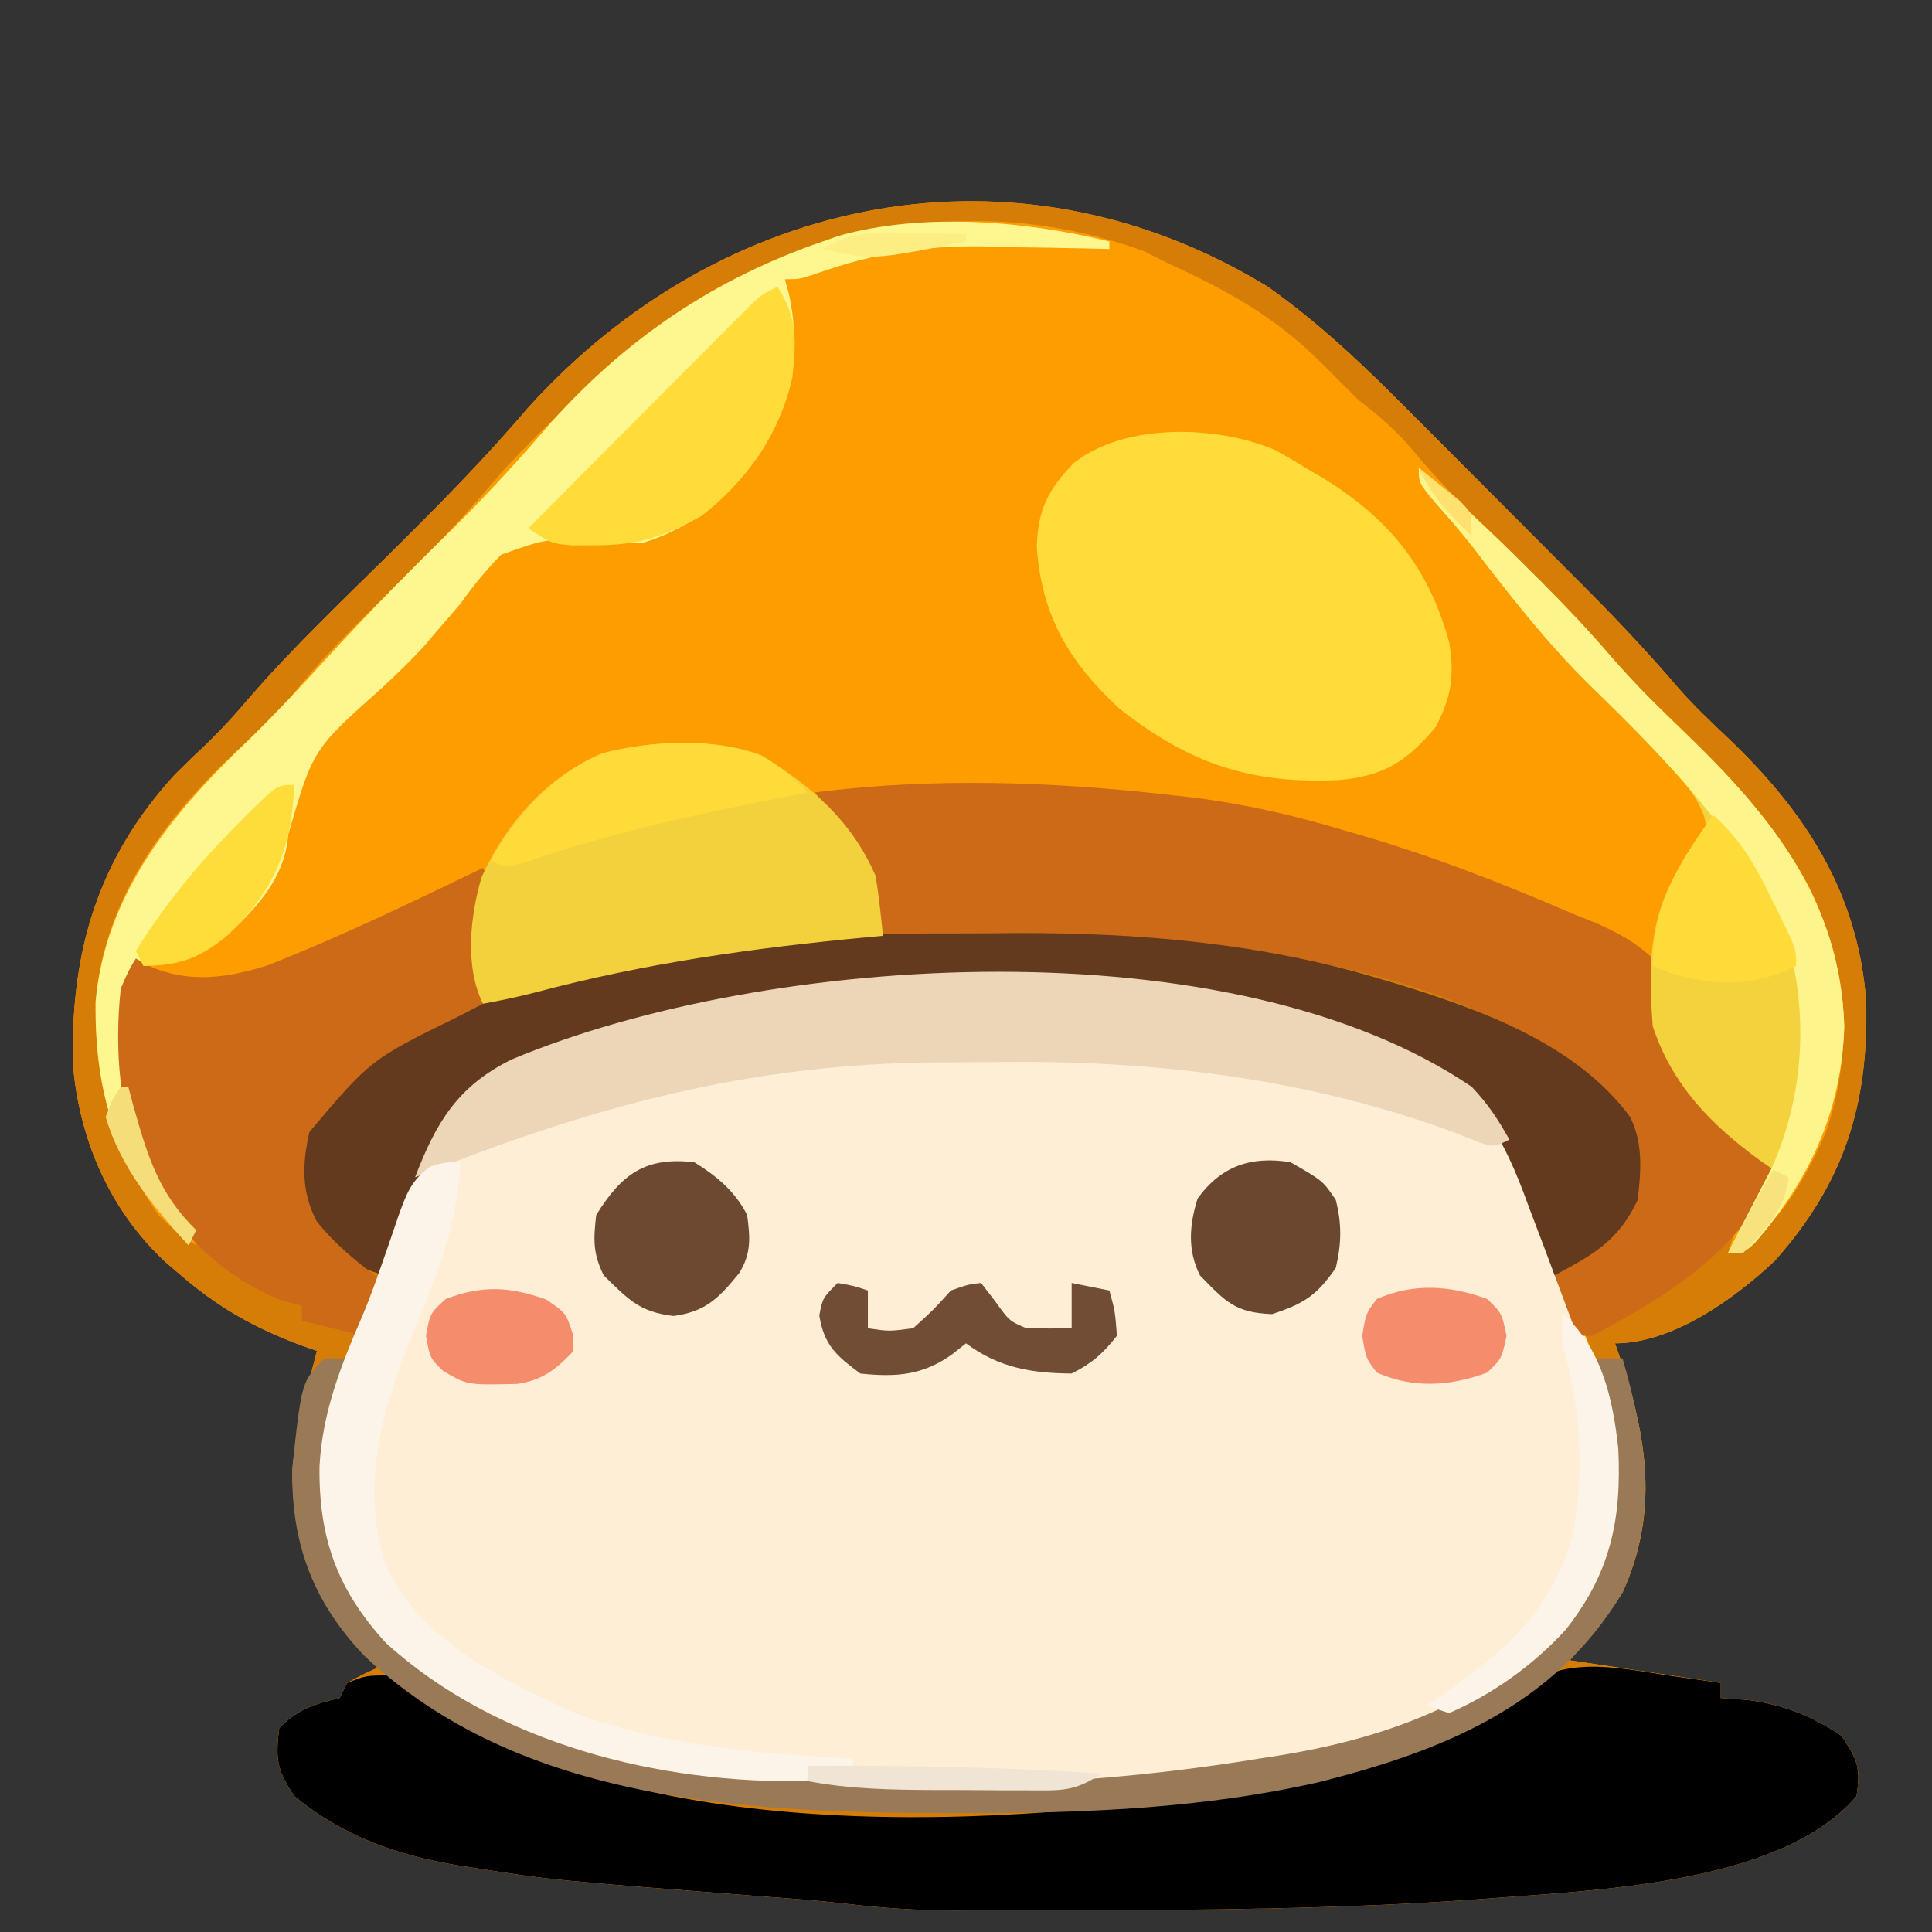 <?xml version="1.0" encoding="UTF-8"?>
<svg version="1.1" xmlns="http://www.w3.org/2000/svg" width="256" height="256">
<rect width="100%" height="100%" fill="#333333" stroke="none"/>
<path d="M0 0 C6.734 4.777 12.583 10.301 18.383 16.152 C19.671 17.441 19.671 17.441 20.984 18.755 C22.787 20.561 24.587 22.368 26.384 24.178 C29.119 26.931 31.862 29.676 34.605 32.42 C36.365 34.184 38.124 35.949 39.883 37.715 C40.693 38.527 41.504 39.338 42.339 40.175 C46.543 44.413 50.598 48.719 54.469 53.264 C56.485 55.55 58.668 57.624 60.883 59.715 C71.165 69.476 78.187 80.235 79.277 94.672 C79.62 108.338 76.382 118.695 67.188 129.039 C61.802 134.133 53.592 140 46 140 C46.205 140.592 46.41 141.183 46.621 141.793 C50.275 152.51 51.831 162.305 47 173 C44.848 176.223 42.527 179.044 40 182 C46.6 182.99 53.2 183.98 60 185 C60 185.66 60 186.32 60 187 C61.155 187.083 62.31 187.165 63.5 187.25 C68.134 187.827 72.133 189.368 76 192 C78.166 195.248 78.552 196.231 78 200 C67.867 211.837 42.993 212.43 28.367 213.629 C9.72 214.982 -8.938 215.096 -27.625 215.125 C-28.617 215.128 -29.609 215.13 -30.631 215.133 C-33.496 215.139 -36.361 215.137 -39.227 215.133 C-40.505 215.136 -40.505 215.136 -41.809 215.139 C-46.54 215.121 -51.143 214.834 -55.839 214.258 C-59.247 213.851 -62.664 213.608 -66.086 213.352 C-94.869 211.122 -94.869 211.122 -105.188 209.5 C-105.878 209.394 -106.569 209.288 -107.281 209.178 C-115.609 207.75 -122.448 205.349 -129 200 C-131.314 196.53 -131.51 195.082 -131 191 C-128.547 188.459 -126.348 187.808 -123 187 C-122.67 186.34 -122.34 185.68 -122 185 C-119.938 183.875 -119.938 183.875 -118 183 C-118.471 182.504 -118.941 182.007 -119.426 181.496 C-126.309 173.985 -129.304 166.95 -129.234 156.691 C-128.769 151.35 -127.345 146.178 -126 141 C-126.629 140.781 -127.258 140.562 -127.906 140.336 C-134.106 138.039 -139.002 135.321 -144 131 C-144.619 130.475 -145.238 129.951 -145.875 129.41 C-153.381 122.535 -157.483 113.12 -158.336 103.02 C-158.657 88.158 -155.077 75.806 -144.793 64.594 C-143.353 63.161 -141.893 61.747 -140.406 60.363 C-138.484 58.475 -136.772 56.59 -135.031 54.543 C-129.158 47.757 -122.631 41.576 -116.252 35.272 C-109.936 29.024 -103.759 22.773 -98 16 C-72.394 -12.302 -33.29 -20.341 0 0 Z " fill="#FE9D00" transform="translate(168,38)"/>
<path d="M0 0 C5.205 6.214 7.949 13.314 10.625 20.875 C10.994 21.887 11.362 22.899 11.742 23.941 C12.478 25.964 13.206 27.99 13.925 30.019 C14.638 31.997 15.378 33.966 16.143 35.925 C19.596 44.846 20.875 53.629 18.117 63 C12.623 74.934 1.554 81.675 -10.316 86.289 C-45.648 97.218 -96.425 98.89 -130.625 83.312 C-139.036 78.608 -147.401 71.932 -151.25 62.875 C-154.362 50.946 -151.539 40.911 -146.808 29.936 C-145.523 26.857 -144.462 23.716 -143.375 20.562 C-136.352 0.902 -136.352 0.902 -127.188 -3.625 C-94.822 -17.173 -29.478 -22.826 0 0 Z " fill="#FEEED6" transform="translate(195,144)"/>
<path d="M0 0 C6.734 4.777 12.583 10.301 18.383 16.152 C19.671 17.441 19.671 17.441 20.984 18.755 C22.787 20.561 24.587 22.368 26.384 24.178 C29.119 26.931 31.862 29.676 34.605 32.42 C36.365 34.184 38.124 35.949 39.883 37.715 C40.693 38.527 41.504 39.338 42.339 40.175 C46.543 44.413 50.598 48.719 54.469 53.264 C56.485 55.55 58.668 57.624 60.883 59.715 C71.165 69.476 78.187 80.235 79.277 94.672 C79.62 108.338 76.382 118.695 67.188 129.039 C61.802 134.133 53.592 140 46 140 C46.205 140.592 46.41 141.183 46.621 141.793 C50.275 152.51 51.831 162.305 47 173 C44.848 176.223 42.527 179.044 40 182 C46.6 182.99 53.2 183.98 60 185 C60 185.66 60 186.32 60 187 C61.155 187.083 62.31 187.165 63.5 187.25 C68.134 187.827 72.133 189.368 76 192 C78.166 195.248 78.552 196.231 78 200 C67.867 211.837 42.993 212.43 28.367 213.629 C9.72 214.982 -8.938 215.096 -27.625 215.125 C-28.617 215.128 -29.609 215.13 -30.631 215.133 C-33.496 215.139 -36.361 215.137 -39.227 215.133 C-40.505 215.136 -40.505 215.136 -41.809 215.139 C-46.54 215.121 -51.143 214.834 -55.839 214.258 C-59.247 213.851 -62.664 213.608 -66.086 213.352 C-94.869 211.122 -94.869 211.122 -105.188 209.5 C-105.878 209.394 -106.569 209.288 -107.281 209.178 C-115.609 207.75 -122.448 205.349 -129 200 C-131.314 196.53 -131.51 195.082 -131 191 C-128.547 188.459 -126.348 187.808 -123 187 C-122.67 186.34 -122.34 185.68 -122 185 C-119.938 183.875 -119.938 183.875 -118 183 C-118.471 182.504 -118.941 182.007 -119.426 181.496 C-126.309 173.985 -129.304 166.95 -129.234 156.691 C-128.769 151.35 -127.345 146.178 -126 141 C-126.629 140.781 -127.258 140.562 -127.906 140.336 C-134.106 138.039 -139.002 135.321 -144 131 C-144.619 130.475 -145.238 129.951 -145.875 129.41 C-153.381 122.535 -157.483 113.12 -158.336 103.02 C-158.657 88.158 -155.077 75.806 -144.793 64.594 C-143.353 63.161 -141.893 61.747 -140.406 60.363 C-138.484 58.475 -136.772 56.59 -135.031 54.543 C-129.158 47.757 -122.631 41.576 -116.252 35.272 C-109.936 29.024 -103.759 22.773 -98 16 C-72.394 -12.302 -33.29 -20.341 0 0 Z M-101 24 C-102.112 25.273 -103.218 26.55 -104.32 27.832 C-108.38 32.518 -112.769 36.842 -117.188 41.188 C-121.71 45.637 -126.096 49.988 -130 55 C-132.414 57.495 -134.885 59.893 -137.43 62.254 C-146.536 70.851 -154.218 81.555 -155.277 94.352 C-155.569 105.264 -153.197 113.967 -147 123 C-144.395 125.508 -144.395 125.508 -142 127 C-143.124 124.565 -144.311 122.589 -145.938 120.438 C-151.228 112.511 -152.012 102.251 -151 93 C-150.34 92.01 -149.68 91.02 -149 90 C-148.01 90.66 -147.02 91.32 -146 92 C-132.29 94.852 -115.976 83.775 -104 78 C-104.495 79.485 -104.495 79.485 -105 81 C-105.094 83.019 -105.13 85.041 -105.125 87.062 C-105.128 88.126 -105.13 89.189 -105.133 90.285 C-105.184 92.967 -105.184 92.967 -104 95 C-101.166 94.376 -98.333 93.751 -95.5 93.125 C-94.709 92.951 -93.917 92.777 -93.102 92.598 C-91.922 92.337 -91.922 92.337 -90.719 92.07 C-89.918 91.893 -89.118 91.716 -88.293 91.534 C-86.276 91.064 -84.277 90.522 -82.281 89.969 C-76.299 88.452 -70.125 88.009 -64 87.375 C-62.122 87.174 -62.122 87.174 -60.207 86.969 C-57.139 86.641 -54.07 86.318 -51 86 C-52.16 78.124 -52.16 78.124 -56.125 71.375 C-56.664 70.723 -57.203 70.07 -57.758 69.398 C-58.168 68.937 -58.578 68.475 -59 68 C-43.839 65.788 -28.359 66.59 -13.188 68.312 C-12.134 68.43 -11.08 68.548 -9.995 68.669 C-3.119 69.522 3.372 71.002 10 73 C10.729 73.212 11.458 73.424 12.209 73.642 C24.453 77.27 35.745 82.433 47.131 88.177 C48.965 89.134 48.965 89.134 51 89 C50.845 90.918 50.845 90.918 50.688 92.875 C50.72 99.665 53.355 105.211 58.008 110.117 C60.877 112.669 63.805 114.87 67 117 C66.476 117.814 66.476 117.814 65.941 118.645 C65.486 119.36 65.031 120.075 64.562 120.812 C63.884 121.874 63.884 121.874 63.191 122.957 C61.859 125.081 61.859 125.081 61 128 C67.394 125.457 71.163 118.252 73.875 112.188 C77.767 101.159 76.597 90.596 72 80 C67.345 71.271 61.089 64.612 54 57.812 C48.337 52.317 42.742 46.854 37.618 40.847 C34.861 37.7 31.865 34.799 28.875 31.875 C25.516 28.589 22.209 25.335 19.227 21.699 C17.011 19.014 14.742 17.125 12 15 C10.333 13.333 8.667 11.667 7 10 C1.018 4.046 -5.349 0.49 -13 -3 C-14.155 -3.578 -15.31 -4.155 -16.5 -4.75 C-49.974 -16.705 -78.659 0.056 -101 24 Z M-109 109 C-112.277 114.362 -114.075 120.023 -115.995 125.991 C-117.974 132.096 -120.334 138.017 -122.766 143.953 C-125.907 151.707 -126.462 160.913 -124.129 169.031 C-119.024 179.877 -109.312 187.119 -98.332 191.445 C-67.594 201.982 -32.668 201.189 -1 196 C-0.246 195.883 0.507 195.765 1.284 195.644 C17.162 193.121 30.781 187.439 41.527 175.188 C46.755 167.422 47.278 159.031 46 150 C44.82 145.196 42.843 140.705 40.894 136.173 C39.595 133.015 38.499 129.793 37.38 126.568 C32.581 112.34 32.581 112.34 21.625 102.688 C-8.629 89.315 -83.347 81.424 -109 109 Z " fill="#D67D08" transform="translate(168,38)"/>
<path d="M0 0 C1.959 0.278 1.959 0.278 3.957 0.562 C5.463 0.779 5.463 0.779 7 1 C7 1.66 7 2.32 7 3 C8.732 3.124 8.732 3.124 10.5 3.25 C15.134 3.827 19.133 5.368 23 8 C25.166 11.248 25.552 12.231 25 16 C14.867 27.837 -10.007 28.43 -24.633 29.629 C-43.28 30.982 -61.938 31.096 -80.625 31.125 C-81.617 31.128 -82.609 31.13 -83.631 31.133 C-86.496 31.139 -89.361 31.137 -92.227 31.133 C-93.505 31.136 -93.505 31.136 -94.809 31.139 C-99.54 31.121 -104.143 30.834 -108.839 30.258 C-112.247 29.851 -115.664 29.608 -119.086 29.352 C-147.869 27.122 -147.869 27.122 -158.188 25.5 C-159.224 25.341 -159.224 25.341 -160.281 25.178 C-168.609 23.75 -175.448 21.349 -182 16 C-184.314 12.53 -184.51 11.082 -184 7 C-181.547 4.459 -179.348 3.808 -176 3 C-175.67 2.34 -175.34 1.68 -175 1 C-172.5 0 -172.5 0 -169 0 C-166.707 1.278 -164.653 2.784 -162.52 4.312 C-134.001 23.413 -83.409 20.082 -51.254 14.152 C-40.182 11.957 -28.982 9.429 -20.125 2.125 C-13.855 -2.616 -7.375 -1.148 0 0 Z " fill="#000000" transform="translate(221,222)"/>
<path d="M0 0 C1.054 0.118 2.107 0.235 3.193 0.356 C10.069 1.21 16.558 2.694 23.188 4.688 C24.265 4.997 24.265 4.997 25.365 5.314 C35.044 8.144 44.445 11.792 53.688 15.812 C55.202 16.413 55.202 16.413 56.747 17.025 C59.66 18.351 61.856 19.489 64.188 21.688 C65.274 24.794 65.669 27.513 65.869 30.793 C66.408 35.691 68.866 39.157 72.188 42.688 C75.055 44.947 78.013 46.888 81.188 48.688 C76.086 60.174 67.021 65.939 56.188 71.688 C55.528 71.688 54.867 71.688 54.188 71.688 C53.197 69.047 52.208 66.407 51.188 63.688 C51.742 63.301 52.296 62.914 52.867 62.516 C53.592 61.995 54.316 61.474 55.062 60.938 C55.782 60.427 56.501 59.917 57.242 59.391 C59.892 57.071 60.903 55.028 61.629 51.609 C61.875 47.194 61.385 44.196 58.688 40.625 C35.501 17.392 -7.613 19.166 -37.812 18.688 C-37.992 18.025 -38.172 17.363 -38.357 16.68 C-39.725 11.848 -41.016 7.674 -44 3.562 C-44.53 2.817 -45.06 2.072 -45.605 1.305 C-46.004 0.771 -46.402 0.237 -46.812 -0.312 C-31.23 -2.29 -15.582 -1.768 0 0 Z " fill="#CD6A17" transform="translate(154.812,105.312)"/>
<path d="M0 0 C2.724 0.003 5.448 -0.02 8.172 -0.046 C24.349 -0.105 40.68 1.308 56.237 6.003 C57.092 6.256 57.947 6.509 58.829 6.769 C69.852 10.183 82.336 14.709 89.424 24.316 C91.164 27.795 90.873 31.512 90.424 35.316 C87.825 40.826 84.542 42.515 79.424 45.316 C78.965 44.086 78.506 42.856 78.033 41.589 C77.414 39.956 76.794 38.323 76.174 36.691 C75.724 35.478 75.724 35.478 75.264 34.241 C71.89 25.412 68.634 20.701 59.92 16.695 C25.382 3.072 -24.786 3.152 -59.131 17.972 C-68.565 23.156 -70.636 30.994 -73.744 40.777 C-74.576 43.316 -74.576 43.316 -75.576 45.316 C-79.969 44.153 -82.613 41.914 -85.388 38.437 C-87.638 34.418 -87.705 30.726 -86.576 26.316 C-82.811 19.563 -76.291 15.722 -69.576 12.316 C-68.728 11.885 -67.88 11.455 -67.006 11.011 C-60.688 8.113 -54.177 6.286 -47.451 4.628 C-46.647 4.426 -45.844 4.223 -45.016 4.015 C-30.208 0.56 -15.142 -0.037 0 0 Z " fill="#633A1D" transform="translate(126.576,123.684)"/>
<path d="M0 0 C1.378 0.749 2.733 1.543 4.062 2.375 C4.831 2.822 5.599 3.27 6.391 3.73 C15.088 9.102 20.288 15.445 23.062 25.375 C23.818 29.729 23.415 32.708 21.312 36.688 C17.566 41.162 14.649 43.106 8.762 43.719 C-3.016 44.336 -11.206 41.681 -20.668 34.223 C-27.314 28.053 -30.977 21.863 -31.562 12.75 C-31.383 7.823 -30.034 5.22 -26.641 1.715 C-19.87 -3.611 -7.745 -3.296 0 0 Z " fill="#FFDC39" transform="translate(168.938,59.625)"/>
<path d="M0 0 C0 0.33 0 0.66 0 1 C-1.17 0.969 -1.17 0.969 -2.364 0.937 C-5.972 0.852 -9.579 0.801 -13.188 0.75 C-14.414 0.716 -15.641 0.683 -16.904 0.648 C-24.692 0.566 -31.124 1.547 -38.482 4.134 C-41 5 -41 5 -43 5 C-42.84 5.572 -42.68 6.145 -42.516 6.734 C-40.741 14.534 -42.155 21.41 -46.324 28.137 C-50.409 33.937 -55.145 37.861 -62 40 C-63.909 39.956 -65.819 39.906 -67.723 39.768 C-74.394 39.291 -74.394 39.291 -80.578 41.492 C-82.61 43.548 -84.309 45.657 -86 48 C-87.029 49.22 -88.07 50.428 -89.125 51.625 C-89.678 52.281 -90.231 52.937 -90.801 53.613 C-92.632 55.6 -94.493 57.407 -96.48 59.23 C-105.538 67.294 -105.538 67.294 -108.812 78.605 C-109.261 84.33 -112.81 88.051 -116.812 91.875 C-120.462 94.945 -123.215 95.617 -128 96 C-131.29 100.935 -130.503 106.233 -130 112 C-128.477 119.45 -126.512 125.641 -121 131 C-121.495 131.99 -121.495 131.99 -122 133 C-131.074 123.293 -134.464 113.99 -134.34 100.766 C-133.044 86.411 -124.065 75.532 -114 66 C-110.439 62.502 -107.041 58.883 -103.688 55.188 C-98.203 49.185 -92.498 43.427 -86.696 37.733 C-82.238 33.333 -78.091 28.74 -74 24 C-63.949 12.794 -52.264 4.899 -38 0 C-37.303 -0.245 -36.605 -0.49 -35.887 -0.742 C-24.764 -3.895 -11.056 -2.727 0 0 Z " fill="#FEF78F" transform="translate(147,32)"/>
<path d="M0 0 C0.495 0.99 0.495 0.99 1 2 C0.67 2.66 0.34 3.32 0 4 C-0.071 6.374 -0.084 8.75 -0.062 11.125 C-0.053 12.406 -0.044 13.688 -0.035 15.008 C-0.024 15.995 -0.012 16.983 0 18 C-1.074 18.557 -2.148 19.114 -3.254 19.688 C-14.885 25.389 -14.885 25.389 -23 35 C-23.965 39.193 -24.08 42.953 -22.035 46.828 C-19.499 50.037 -16.269 52.572 -13 55 C-13.99 57.31 -14.98 59.62 -16 62 C-18.64 61.34 -21.28 60.68 -24 60 C-24 59.34 -24 58.68 -24 58 C-24.825 57.794 -25.65 57.587 -26.5 57.375 C-35.056 54.014 -40.621 47.994 -45 40 C-48.2 32.352 -48.868 24.215 -48 16 C-46.98 13.621 -46.98 13.621 -46 12 C-45.429 12.32 -44.858 12.639 -44.27 12.969 C-39.078 15.328 -33.94 14.608 -28.609 12.938 C-18.862 9.121 -9.425 4.545 0 0 Z " fill="#CD6A17" transform="translate(64,115)"/>
<path d="M0 0 C6.694 4.15 11.93 8.653 15.125 15.938 C15.596 18.597 15.839 21.249 16.125 23.938 C15.417 24.002 14.709 24.067 13.98 24.134 C-0.99 25.542 -15.393 27.559 -29.929 31.435 C-32.228 32.029 -34.539 32.512 -36.875 32.938 C-39.32 28.047 -38.569 21.306 -37.074 16.203 C-33.808 8.974 -28.421 2.849 -21.023 -0.262 C-14.554 -1.907 -6.36 -2.379 0 0 Z " fill="#F3D13D" transform="translate(100.875,100.062)"/>
<path d="M0 0 C2.15 2.259 3.464 4.256 5 7 C3 8 3 8 0.961 7.363 C0.108 7.017 -0.746 6.67 -1.625 6.312 C-21.118 -1.02 -41.708 -3.528 -62.422 -3.281 C-65.093 -3.25 -67.764 -3.24 -70.436 -3.234 C-95.621 -3.123 -116.692 2.626 -140 12 C-137.234 4.72 -134.312 -0.121 -127.188 -3.625 C-93.172 -17.863 -31.697 -21.554 0 0 Z " fill="#EDD6B7" transform="translate(195,144)"/>
<path d="M0 0 C5.072 4.248 9.837 8.684 14.5 13.375 C15.125 13.996 15.75 14.618 16.395 15.258 C19.53 18.4 22.547 21.591 25.438 24.961 C28.545 28.562 31.874 31.849 35.306 35.138 C46.791 46.192 55.845 57.378 56.375 74 C56.019 85.163 51.782 94.41 44.406 102.816 C43 104 43 104 41 104 C42.813 100.223 44.907 96.627 47 93 C46.42 92.599 45.84 92.198 45.242 91.785 C38.7 87.024 33.603 81.808 31 74 C30.252 64.344 30.683 57.359 36.812 49.75 C38.207 48.098 38.207 48.098 37.816 46.176 C36.749 43.332 35.188 41.666 33.125 39.438 C32.31 38.554 31.496 37.671 30.656 36.762 C28.031 34.033 25.339 31.39 22.625 28.75 C16.896 23.094 12.067 16.907 7.187 10.52 C5.634 8.531 3.987 6.637 2.312 4.75 C0 2 0 2 0 0 Z " fill="#F4D23E" transform="translate(188,62)"/>
<path d="M0 0 C0.99 0 1.98 0 3 0 C2.67 0.99 2.34 1.98 2 3 C-0.255 12.25 -0.743 23.408 4.27 31.762 C16.512 47.596 35.059 52.074 53.969 54.754 C77.232 57.591 100.916 56.783 124 53 C124.754 52.883 125.507 52.765 126.284 52.644 C141.48 50.229 155.527 44.926 165.746 32.969 C169.309 27.374 170.483 22.665 170.312 16.062 C170.304 15.363 170.296 14.664 170.287 13.943 C170.172 9 169.559 4.676 168 0 C169.32 0 170.64 0 172 0 C175.127 11.002 176.756 20.232 172 31 C162.95 46.134 148.086 52.021 131.73 56.156 C116.606 59.577 101.271 60.237 85.812 60.25 C85.076 60.251 84.339 60.251 83.58 60.252 C56.334 60.213 25.979 59.018 5.164 39.293 C-1.628 32.097 -4.472 24.31 -4.266 14.449 C-3.027 3.027 -3.027 3.027 0 0 Z " fill="#997956" transform="translate(43,180)"/>
<path d="M0 0 C-0.409 8.049 -2.92 14.6 -6 22 C-10.165 32.008 -13.368 42.432 -9.938 53.25 C-5.387 63.425 5.671 68.665 15.344 73.066 C26.888 77.307 39.814 78.448 52 79 C52 79.33 52 79.66 52 80 C50.02 80 48.04 80 46 80 C46 80.66 46 81.32 46 82 C26.418 82.415 4.816 77.057 -9.875 63.688 C-16.282 56.678 -18.772 49.867 -18.664 40.307 C-18.268 32.985 -15.74 26.722 -12.855 20.062 C-11.958 17.9 -11.172 15.719 -10.406 13.508 C-10.149 12.774 -9.892 12.041 -9.627 11.285 C-9.137 9.877 -8.654 8.465 -8.181 7.051 C-7.154 4.192 -6.473 2.333 -3.945 0.555 C-2 0 -2 0 0 0 Z " fill="#FCF4E9" transform="translate(61,154)"/>
<path d="M0 0 C2.726 4.089 2.492 7.204 2 12 C0.332 19.487 -4.054 25.716 -10.062 30.375 C-14.912 33.057 -18.539 34.278 -24.125 34.25 C-25.676 34.258 -25.676 34.258 -27.258 34.266 C-30 34 -30 34 -33 32 C-28.625 27.6 -24.247 23.204 -19.865 18.81 C-18.374 17.314 -16.885 15.818 -15.396 14.32 C-13.258 12.171 -11.118 10.024 -8.977 7.879 C-8.309 7.206 -7.641 6.533 -6.953 5.84 C-6.333 5.219 -5.712 4.599 -5.073 3.959 C-4.526 3.411 -3.98 2.862 -3.417 2.297 C-2 1 -2 1 0 0 Z " fill="#FFDC39" transform="translate(103,38)"/>
<path d="M0 0 C5.072 4.248 9.837 8.684 14.5 13.375 C15.125 13.996 15.75 14.618 16.395 15.258 C19.53 18.4 22.547 21.591 25.438 24.961 C28.545 28.562 31.874 31.849 35.306 35.138 C46.791 46.192 55.845 57.378 56.375 74 C56.019 85.163 51.782 94.41 44.406 102.816 C43 104 43 104 41 104 C42.053 101.878 43.122 99.767 44.219 97.668 C44.853 96.44 44.853 96.44 45.5 95.188 C45.923 94.377 46.346 93.566 46.781 92.73 C50.843 83.631 51.602 73.334 49.16 63.68 C43.799 49.854 33.081 38.924 22.625 28.75 C16.896 23.094 12.067 16.907 7.187 10.52 C5.634 8.531 3.987 6.637 2.312 4.75 C0 2 0 2 0 0 Z " fill="#FDF58C" transform="translate(188,62)"/>
<path d="M0 0 C2.929 1.813 5.436 3.873 7 7 C7.404 9.964 7.564 12.089 5.953 14.691 C3.231 18.015 1.523 19.792 -2.75 20.375 C-7.275 19.853 -8.767 18.158 -12 15 C-13.451 12.097 -13.372 10.227 -13 7 C-9.622 1.543 -6.462 -0.746 0 0 Z " fill="#6C4930" transform="translate(92,154)"/>
<path d="M0 0 C2.393 1.436 3.925 2.699 5.812 4.688 C5.169 4.813 4.526 4.938 3.863 5.067 C-8.098 7.419 -19.804 9.88 -31.336 13.867 C-34.188 14.688 -34.188 14.688 -36.188 13.688 C-32.632 7.613 -27.964 2.27 -21.363 -0.496 C-14.711 -2.206 -6.47 -2.627 0 0 Z " fill="#FEDB39" transform="translate(101.188,100.312)"/>
<path d="M0 0 C4.279 2.456 4.279 2.456 6 5 C6.809 8.172 6.76 10.821 6 14 C3.487 17.655 1.764 18.75 -2.438 20.125 C-7.346 19.953 -8.615 18.466 -12 15 C-13.667 11.667 -13.416 8.325 -12.312 4.812 C-9.17 0.473 -5.189 -0.847 0 0 Z " fill="#6A472E" transform="translate(171,154)"/>
<path d="M0 0 C2.125 0.375 2.125 0.375 4 1 C4 2.65 4 4.3 4 6 C6.789 6.419 6.789 6.419 10 6 C12.646 3.604 12.646 3.604 15 1 C17.312 0.188 17.312 0.188 19 0 C19.619 0.804 20.238 1.609 20.875 2.438 C22.742 5.039 22.742 5.039 25 6 C27 6.04 29 6.043 31 6 C31 4.02 31 2.04 31 0 C33.475 0.495 33.475 0.495 36 1 C36.75 3.75 36.75 3.75 37 7 C35.159 9.349 33.66 10.67 31 12 C25.672 11.958 21.362 11.236 17 8 C16.402 8.474 15.804 8.949 15.188 9.438 C11.236 12.26 7.752 12.492 3 12 C-0.179 9.632 -1.792 8.277 -2.438 4.312 C-2 2 -2 2 0 0 Z " fill="#704D34" transform="translate(111,170)"/>
<path d="M0 0 C3.642 3.207 5.677 6.811 7.75 11.125 C8.066 11.758 8.382 12.391 8.707 13.043 C11 17.718 11 17.718 11 20 C5.473 22.764 0.294 22.655 -5.5 21 C-6.325 20.67 -7.15 20.34 -8 20 C-7.863 11.667 -4.793 6.695 0 0 Z " fill="#FEDB39" transform="translate(227,108)"/>
<path d="M0 0 C5.216 4.618 6.695 11.214 7.43 17.93 C7.891 27.355 6.391 34.439 0.461 41.949 C-3.813 46.618 -9.188 50.48 -15 53 C-15.99 52.67 -16.98 52.34 -18 52 C-16.913 51.273 -16.913 51.273 -15.805 50.531 C-7.264 44.61 -1.148 39.131 1.535 28.844 C2.924 20.347 2.433 12.213 0 4 C0 2.68 0 1.36 0 0 Z " fill="#FCF4E9" transform="translate(207,174)"/>
<path d="M0 0 C-0.386 8.506 -2.639 13.988 -8.812 19.875 C-12.558 23.016 -15.152 23.899 -20 24 C-20.33 23.34 -20.66 22.68 -21 22 C-17.138 15.854 -12.8 10.5 -7.688 5.375 C-7.16 4.842 -6.632 4.31 -6.089 3.761 C-2.259 0 -2.259 0 0 0 Z " fill="#FEDD3B" transform="translate(39,104)"/>
<path d="M0 0 C1.938 1.875 1.938 1.875 2.562 4.875 C1.938 7.875 1.938 7.875 0 9.75 C-4.936 11.563 -9.752 11.89 -14.625 9.75 C-16.062 7.875 -16.062 7.875 -16.562 4.875 C-16.062 1.875 -16.062 1.875 -14.625 0 C-9.752 -2.14 -4.936 -1.813 0 0 Z " fill="#F58C6C" transform="translate(197.062,172.125)"/>
<path d="M0 0 C2.625 1.812 2.625 1.812 3.5 4.5 C3.541 5.263 3.583 6.026 3.625 6.812 C1.349 9.24 -0.459 10.672 -3.793 11.184 C-10.461 11.351 -10.461 11.351 -13.648 9.473 C-15.375 7.812 -15.375 7.812 -15.938 4.812 C-15.375 1.812 -15.375 1.812 -13.312 -0.062 C-8.468 -1.918 -4.867 -1.713 0 0 Z " fill="#F58C6C" transform="translate(72.375,172.188)"/>
<path d="M0 0 C13.042 -0.124 25.983 0.175 39 1 C35.371 3.419 33.671 3.245 29.355 3.23 C28.039 3.229 26.722 3.227 25.365 3.225 C24.679 3.218 23.993 3.212 23.286 3.206 C21.205 3.188 19.125 3.185 17.045 3.186 C11.262 3.164 5.702 3.09 0 2 C0 1.34 0 0.68 0 0 Z " fill="#F0E5D5" transform="translate(107,234)"/>
<path d="M0 0 C0.33 0 0.66 0 1 0 C1.231 0.869 1.461 1.738 1.699 2.633 C3.559 9.205 5.06 14.197 10 19 C9.67 19.66 9.34 20.32 9 21 C4.344 16.019 -0.04 10.649 -2 4 C-1.125 1.699 -1.125 1.699 0 0 Z " fill="#F5DD7A" transform="translate(16,144)"/>
<path d="M0 0 C0.697 0.009 1.395 0.018 2.113 0.027 C3.826 0.051 5.538 0.087 7.25 0.125 C7.25 0.455 7.25 0.785 7.25 1.125 C-5.235 3.606 -5.235 3.606 -11.75 2.125 C-8.008 -0.325 -4.308 -0.106 0 0 Z " fill="#FDEE83" transform="translate(120.75,30.875)"/>
<path d="M0 0 C0.66 0.33 1.32 0.66 2 1 C1.493 5.398 -1.083 7.869 -4 11 C-4.66 11 -5.32 11 -6 11 C-4.187 7.223 -2.093 3.627 0 0 Z " fill="#F7E27E" transform="translate(235,155)"/>
<path d="M0 0 C1.175 0.927 2.34 1.867 3.5 2.812 C4.15 3.335 4.799 3.857 5.469 4.395 C7 6 7 6 7 9 C3.992 6.151 1.722 3.765 0 0 Z " fill="#FEE16E" transform="translate(188,62)"/>
</svg>
